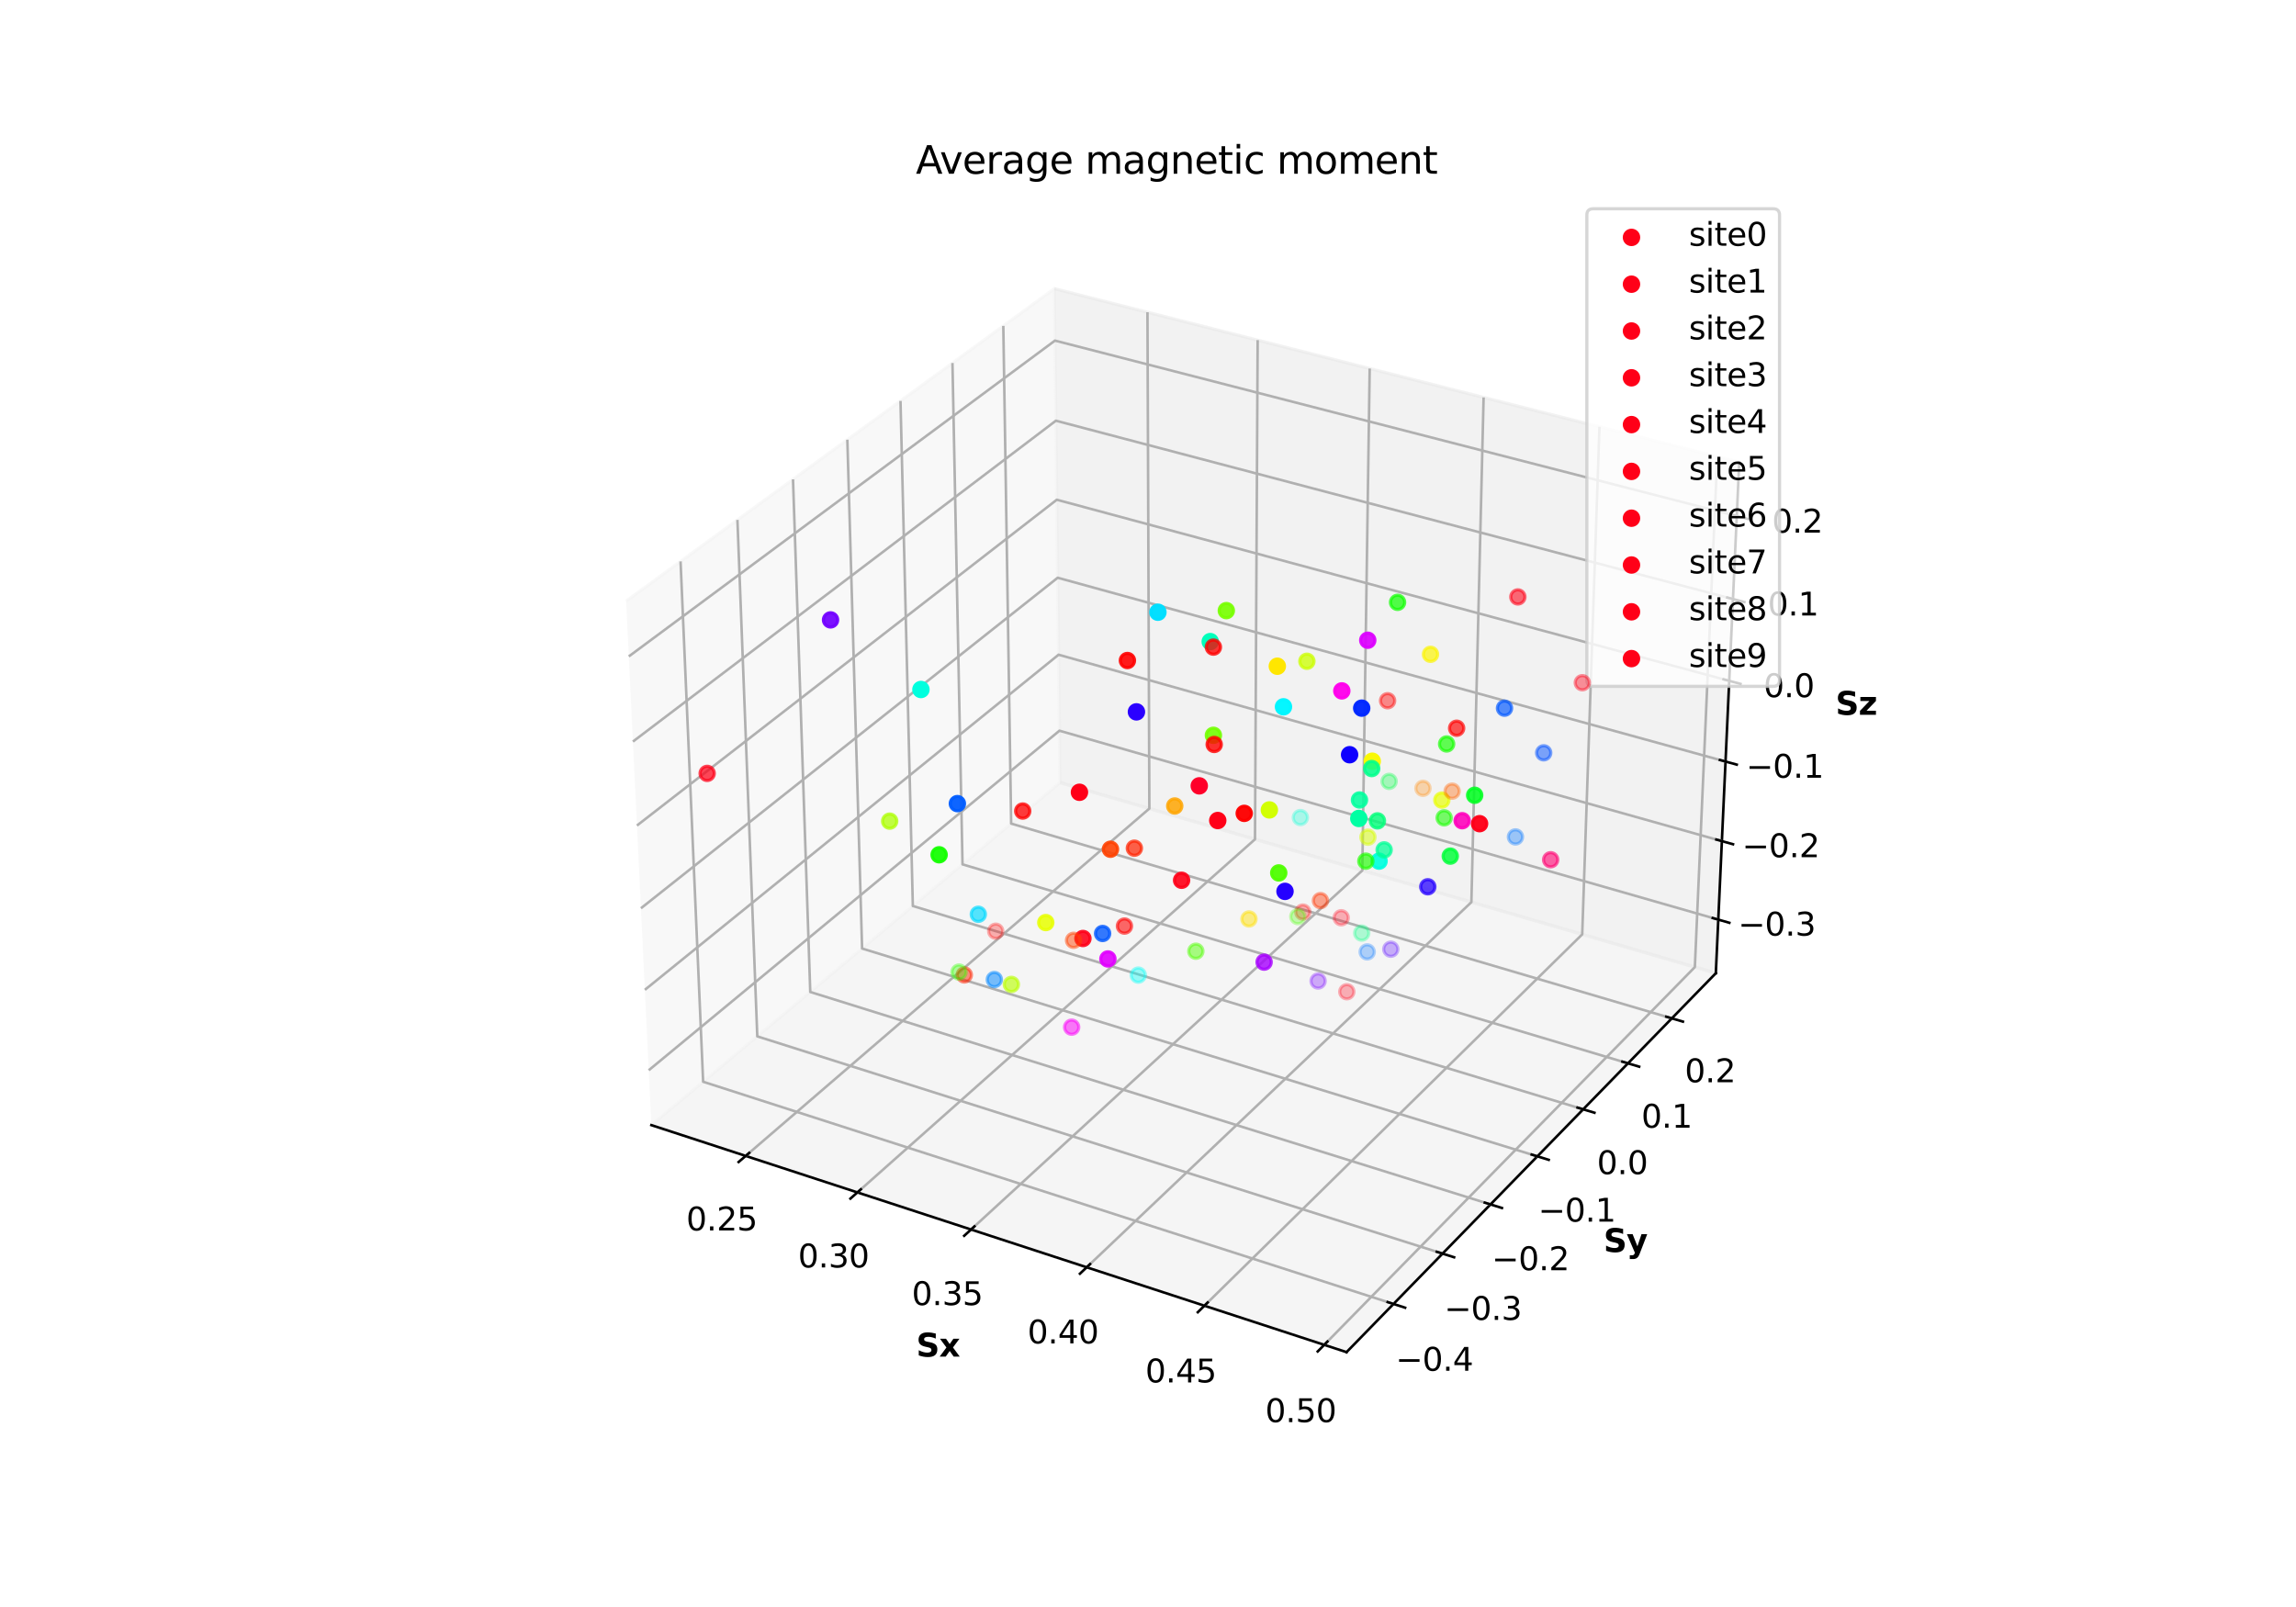 <?xml version="1.0" encoding="utf-8" standalone="no"?>
<!DOCTYPE svg PUBLIC "-//W3C//DTD SVG 1.1//EN"
  "http://www.w3.org/Graphics/SVG/1.1/DTD/svg11.dtd">
<svg xmlns:xlink="http://www.w3.org/1999/xlink" width="720pt" height="504pt" viewBox="0 0 720 504" xmlns="http://www.w3.org/2000/svg" version="1.1">
 <defs>
  <style type="text/css">*{stroke-linejoin: round; stroke-linecap: butt}</style>
 </defs>
 <g id="figure_1">
  <g id="patch_1">
   <path d="M 0 504 
L 720 504 
L 720 0 
L 0 0 
z
" style="fill: #ffffff"/>
  </g>
  <g id="patch_2">
   <path d="M 174.96 448.56 
L 563.04 448.56 
L 563.04 60.48 
L 174.96 60.48 
z
" style="fill: #ffffff"/>
  </g>
  <g id="pane3d_1">
   <g id="patch_3">
    <path d="M 204.263 352.872 
L 332.419 245.448 
L 330.638 90.525 
L 196.348 188.523 
" style="fill: #f2f2f2; opacity: 0.5; stroke: #f2f2f2; stroke-linejoin: miter"/>
   </g>
  </g>
  <g id="pane3d_2">
   <g id="patch_4">
    <path d="M 332.419 245.448 
L 538.065 305.222 
L 545.404 144.961 
L 330.638 90.525 
" style="fill: #e6e6e6; opacity: 0.5; stroke: #e6e6e6; stroke-linejoin: miter"/>
   </g>
  </g>
  <g id="pane3d_3">
   <g id="patch_5">
    <path d="M 204.263 352.872 
L 422.257 424.069 
L 538.065 305.222 
L 332.419 245.448 
" style="fill: #ececec; opacity: 0.5; stroke: #ececec; stroke-linejoin: miter"/>
   </g>
  </g>
  <g id="axis3d_1">
   <g id="line2d_1">
    <path d="M 204.263 352.872 
L 422.257 424.069 
" style="fill: none; stroke: #000000; stroke-width: 0.8; stroke-linecap: square"/>
   </g>
   <g id="text_1">
    <!-- Sx -->
    <g transform="translate(287.312 425.472) scale(0.1 -0.1)">
     <defs>
      <path id="DejaVuSans-Bold-53" d="M 3834 4519 
L 3834 3531 
Q 3450 3703 3084 3790 
Q 2719 3878 2394 3878 
Q 1963 3878 1756 3759 
Q 1550 3641 1550 3391 
Q 1550 3203 1689 3098 
Q 1828 2994 2194 2919 
L 2706 2816 
Q 3484 2659 3812 2340 
Q 4141 2022 4141 1434 
Q 4141 663 3683 286 
Q 3225 -91 2284 -91 
Q 1841 -91 1394 -6 
Q 947 78 500 244 
L 500 1259 
Q 947 1022 1364 901 
Q 1781 781 2169 781 
Q 2563 781 2772 912 
Q 2981 1044 2981 1288 
Q 2981 1506 2839 1625 
Q 2697 1744 2272 1838 
L 1806 1941 
Q 1106 2091 782 2419 
Q 459 2747 459 3303 
Q 459 4000 909 4375 
Q 1359 4750 2203 4750 
Q 2588 4750 2994 4692 
Q 3400 4634 3834 4519 
z
" transform="scale(0.016)"/>
      <path id="DejaVuSans-Bold-78" d="M 1422 1791 
L 159 3500 
L 1344 3500 
L 2059 2463 
L 2784 3500 
L 3969 3500 
L 2706 1797 
L 4031 0 
L 2847 0 
L 2059 1106 
L 1281 0 
L 97 0 
L 1422 1791 
z
" transform="scale(0.016)"/>
     </defs>
     <use xlink:href="#DejaVuSans-Bold-53"/>
     <use xlink:href="#DejaVuSans-Bold-78" x="72.021"/>
    </g>
   </g>
   <g id="Line3DCollection_1">
    <path d="M 233.837 362.531 
L 360.425 253.589 
L 359.832 97.925 
" style="fill: none; stroke: #b0b0b0; stroke-width: 0.8"/>
    <path d="M 268.867 373.972 
L 393.553 263.218 
L 394.389 106.683 
" style="fill: none; stroke: #b0b0b0; stroke-width: 0.8"/>
    <path d="M 304.507 385.612 
L 427.211 273.001 
L 429.521 115.588 
" style="fill: none; stroke: #b0b0b0; stroke-width: 0.8"/>
    <path d="M 340.774 397.457 
L 461.41 282.941 
L 465.243 124.643 
" style="fill: none; stroke: #b0b0b0; stroke-width: 0.8"/>
    <path d="M 377.684 409.511 
L 496.165 293.043 
L 501.572 133.851 
" style="fill: none; stroke: #b0b0b0; stroke-width: 0.8"/>
    <path d="M 415.255 421.782 
L 531.488 303.31 
L 538.521 143.217 
" style="fill: none; stroke: #b0b0b0; stroke-width: 0.8"/>
   </g>
   <g id="xtick_1">
    <g id="line2d_2">
     <path d="M 234.94 361.582 
L 231.627 364.433 
" style="fill: none; stroke: #000000; stroke-width: 0.8; stroke-linecap: square"/>
    </g>
    <g id="text_2">
     <!-- 0.25 -->
     <g transform="translate(215.195 385.899) scale(0.1 -0.1)">
      <defs>
       <path id="DejaVuSans-30" d="M 2034 4250 
Q 1547 4250 1301 3770 
Q 1056 3291 1056 2328 
Q 1056 1369 1301 889 
Q 1547 409 2034 409 
Q 2525 409 2770 889 
Q 3016 1369 3016 2328 
Q 3016 3291 2770 3770 
Q 2525 4250 2034 4250 
z
M 2034 4750 
Q 2819 4750 3233 4129 
Q 3647 3509 3647 2328 
Q 3647 1150 3233 529 
Q 2819 -91 2034 -91 
Q 1250 -91 836 529 
Q 422 1150 422 2328 
Q 422 3509 836 4129 
Q 1250 4750 2034 4750 
z
" transform="scale(0.016)"/>
       <path id="DejaVuSans-2e" d="M 684 794 
L 1344 794 
L 1344 0 
L 684 0 
L 684 794 
z
" transform="scale(0.016)"/>
       <path id="DejaVuSans-32" d="M 1228 531 
L 3431 531 
L 3431 0 
L 469 0 
L 469 531 
Q 828 903 1448 1529 
Q 2069 2156 2228 2338 
Q 2531 2678 2651 2914 
Q 2772 3150 2772 3378 
Q 2772 3750 2511 3984 
Q 2250 4219 1831 4219 
Q 1534 4219 1204 4116 
Q 875 4013 500 3803 
L 500 4441 
Q 881 4594 1212 4672 
Q 1544 4750 1819 4750 
Q 2544 4750 2975 4387 
Q 3406 4025 3406 3419 
Q 3406 3131 3298 2873 
Q 3191 2616 2906 2266 
Q 2828 2175 2409 1742 
Q 1991 1309 1228 531 
z
" transform="scale(0.016)"/>
       <path id="DejaVuSans-35" d="M 691 4666 
L 3169 4666 
L 3169 4134 
L 1269 4134 
L 1269 2991 
Q 1406 3038 1543 3061 
Q 1681 3084 1819 3084 
Q 2600 3084 3056 2656 
Q 3513 2228 3513 1497 
Q 3513 744 3044 326 
Q 2575 -91 1722 -91 
Q 1428 -91 1123 -41 
Q 819 9 494 109 
L 494 744 
Q 775 591 1075 516 
Q 1375 441 1709 441 
Q 2250 441 2565 725 
Q 2881 1009 2881 1497 
Q 2881 1984 2565 2268 
Q 2250 2553 1709 2553 
Q 1456 2553 1204 2497 
Q 953 2441 691 2322 
L 691 4666 
z
" transform="scale(0.016)"/>
      </defs>
      <use xlink:href="#DejaVuSans-30"/>
      <use xlink:href="#DejaVuSans-2e" x="63.623"/>
      <use xlink:href="#DejaVuSans-32" x="95.41"/>
      <use xlink:href="#DejaVuSans-35" x="159.033"/>
     </g>
    </g>
   </g>
   <g id="xtick_2">
    <g id="line2d_3">
     <path d="M 269.954 373.006 
L 266.688 375.907 
" style="fill: none; stroke: #000000; stroke-width: 0.8; stroke-linecap: square"/>
    </g>
    <g id="text_3">
     <!-- 0.30 -->
     <g transform="translate(250.25 397.506) scale(0.1 -0.1)">
      <defs>
       <path id="DejaVuSans-33" d="M 2597 2516 
Q 3050 2419 3304 2112 
Q 3559 1806 3559 1356 
Q 3559 666 3084 287 
Q 2609 -91 1734 -91 
Q 1441 -91 1130 -33 
Q 819 25 488 141 
L 488 750 
Q 750 597 1062 519 
Q 1375 441 1716 441 
Q 2309 441 2620 675 
Q 2931 909 2931 1356 
Q 2931 1769 2642 2001 
Q 2353 2234 1838 2234 
L 1294 2234 
L 1294 2753 
L 1863 2753 
Q 2328 2753 2575 2939 
Q 2822 3125 2822 3475 
Q 2822 3834 2567 4026 
Q 2313 4219 1838 4219 
Q 1578 4219 1281 4162 
Q 984 4106 628 3988 
L 628 4550 
Q 988 4650 1302 4700 
Q 1616 4750 1894 4750 
Q 2613 4750 3031 4423 
Q 3450 4097 3450 3541 
Q 3450 3153 3228 2886 
Q 3006 2619 2597 2516 
z
" transform="scale(0.016)"/>
      </defs>
      <use xlink:href="#DejaVuSans-30"/>
      <use xlink:href="#DejaVuSans-2e" x="63.623"/>
      <use xlink:href="#DejaVuSans-33" x="95.41"/>
      <use xlink:href="#DejaVuSans-30" x="159.033"/>
     </g>
    </g>
   </g>
   <g id="xtick_3">
    <g id="line2d_4">
     <path d="M 305.578 384.629 
L 302.362 387.581 
" style="fill: none; stroke: #000000; stroke-width: 0.8; stroke-linecap: square"/>
    </g>
    <g id="text_4">
     <!-- 0.35 -->
     <g transform="translate(285.918 409.316) scale(0.1 -0.1)">
      <use xlink:href="#DejaVuSans-30"/>
      <use xlink:href="#DejaVuSans-2e" x="63.623"/>
      <use xlink:href="#DejaVuSans-33" x="95.41"/>
      <use xlink:href="#DejaVuSans-35" x="159.033"/>
     </g>
    </g>
   </g>
   <g id="xtick_4">
    <g id="line2d_5">
     <path d="M 341.827 396.457 
L 338.663 399.46 
" style="fill: none; stroke: #000000; stroke-width: 0.8; stroke-linecap: square"/>
    </g>
    <g id="text_5">
     <!-- 0.40 -->
     <g transform="translate(322.214 421.333) scale(0.1 -0.1)">
      <defs>
       <path id="DejaVuSans-34" d="M 2419 4116 
L 825 1625 
L 2419 1625 
L 2419 4116 
z
M 2253 4666 
L 3047 4666 
L 3047 1625 
L 3713 1625 
L 3713 1100 
L 3047 1100 
L 3047 0 
L 2419 0 
L 2419 1100 
L 313 1100 
L 313 1709 
L 2253 4666 
z
" transform="scale(0.016)"/>
      </defs>
      <use xlink:href="#DejaVuSans-30"/>
      <use xlink:href="#DejaVuSans-2e" x="63.623"/>
      <use xlink:href="#DejaVuSans-34" x="95.41"/>
      <use xlink:href="#DejaVuSans-30" x="159.033"/>
     </g>
    </g>
   </g>
   <g id="xtick_5">
    <g id="line2d_6">
     <path d="M 378.719 408.494 
L 375.61 411.551 
" style="fill: none; stroke: #000000; stroke-width: 0.8; stroke-linecap: square"/>
    </g>
    <g id="text_6">
     <!-- 0.45 -->
     <g transform="translate(359.156 433.565) scale(0.1 -0.1)">
      <use xlink:href="#DejaVuSans-30"/>
      <use xlink:href="#DejaVuSans-2e" x="63.623"/>
      <use xlink:href="#DejaVuSans-34" x="95.41"/>
      <use xlink:href="#DejaVuSans-35" x="159.033"/>
     </g>
    </g>
   </g>
   <g id="xtick_6">
    <g id="line2d_7">
     <path d="M 416.271 420.746 
L 413.218 423.858 
" style="fill: none; stroke: #000000; stroke-width: 0.8; stroke-linecap: square"/>
    </g>
    <g id="text_7">
     <!-- 0.50 -->
     <g transform="translate(396.761 446.016) scale(0.1 -0.1)">
      <use xlink:href="#DejaVuSans-30"/>
      <use xlink:href="#DejaVuSans-2e" x="63.623"/>
      <use xlink:href="#DejaVuSans-35" x="95.41"/>
      <use xlink:href="#DejaVuSans-30" x="159.033"/>
     </g>
    </g>
   </g>
  </g>
  <g id="axis3d_2">
   <g id="line2d_8">
    <path d="M 538.065 305.222 
L 422.257 424.069 
" style="fill: none; stroke: #000000; stroke-width: 0.8; stroke-linecap: square"/>
   </g>
   <g id="text_8">
    <!-- Sy -->
    <g transform="translate(502.854 392.666) scale(0.1 -0.1)">
     <defs>
      <path id="DejaVuSans-Bold-79" d="M 78 3500 
L 1197 3500 
L 2138 1125 
L 2938 3500 
L 4056 3500 
L 2584 -331 
Q 2363 -916 2067 -1148 
Q 1772 -1381 1288 -1381 
L 641 -1381 
L 641 -647 
L 991 -647 
Q 1275 -647 1404 -556 
Q 1534 -466 1606 -231 
L 1638 -134 
L 78 3500 
z
" transform="scale(0.016)"/>
     </defs>
     <use xlink:href="#DejaVuSans-Bold-53"/>
     <use xlink:href="#DejaVuSans-Bold-79" x="72.021"/>
    </g>
   </g>
   <g id="Line3DCollection_2">
    <path d="M 213.414 176.069 
L 220.495 339.265 
L 436.982 408.957 
" style="fill: none; stroke: #b0b0b0; stroke-width: 0.8"/>
    <path d="M 231.248 163.055 
L 237.475 325.033 
L 452.367 393.169 
" style="fill: none; stroke: #b0b0b0; stroke-width: 0.8"/>
    <path d="M 248.678 150.335 
L 254.087 311.109 
L 467.402 377.74 
" style="fill: none; stroke: #b0b0b0; stroke-width: 0.8"/>
    <path d="M 265.718 137.9 
L 270.343 297.482 
L 482.098 362.658 
" style="fill: none; stroke: #b0b0b0; stroke-width: 0.8"/>
    <path d="M 282.382 125.74 
L 286.255 284.144 
L 496.467 347.912 
" style="fill: none; stroke: #b0b0b0; stroke-width: 0.8"/>
    <path d="M 298.681 113.845 
L 301.833 271.086 
L 510.519 333.491 
" style="fill: none; stroke: #b0b0b0; stroke-width: 0.8"/>
    <path d="M 314.627 102.209 
L 317.089 258.299 
L 524.265 319.383 
" style="fill: none; stroke: #b0b0b0; stroke-width: 0.8"/>
   </g>
   <g id="xtick_7">
    <g id="line2d_9">
     <path d="M 435.158 408.37 
L 440.635 410.133 
" style="fill: none; stroke: #000000; stroke-width: 0.8; stroke-linecap: square"/>
    </g>
    <g id="text_9">
     <!-- −0.4 -->
     <g transform="translate(437.657 429.907) scale(0.1 -0.1)">
      <defs>
       <path id="DejaVuSans-2212" d="M 678 2272 
L 4684 2272 
L 4684 1741 
L 678 1741 
L 678 2272 
z
" transform="scale(0.016)"/>
      </defs>
      <use xlink:href="#DejaVuSans-2212"/>
      <use xlink:href="#DejaVuSans-30" x="83.789"/>
      <use xlink:href="#DejaVuSans-2e" x="147.412"/>
      <use xlink:href="#DejaVuSans-34" x="179.199"/>
     </g>
    </g>
   </g>
   <g id="xtick_8">
    <g id="line2d_10">
     <path d="M 450.558 392.595 
L 455.991 394.318 
" style="fill: none; stroke: #000000; stroke-width: 0.8; stroke-linecap: square"/>
    </g>
    <g id="text_10">
     <!-- −0.3 -->
     <g transform="translate(452.901 413.958) scale(0.1 -0.1)">
      <use xlink:href="#DejaVuSans-2212"/>
      <use xlink:href="#DejaVuSans-30" x="83.789"/>
      <use xlink:href="#DejaVuSans-2e" x="147.412"/>
      <use xlink:href="#DejaVuSans-33" x="179.199"/>
     </g>
    </g>
   </g>
   <g id="xtick_9">
    <g id="line2d_11">
     <path d="M 465.607 377.179 
L 470.997 378.862 
" style="fill: none; stroke: #000000; stroke-width: 0.8; stroke-linecap: square"/>
    </g>
    <g id="text_11">
     <!-- −0.2 -->
     <g transform="translate(467.797 398.372) scale(0.1 -0.1)">
      <use xlink:href="#DejaVuSans-2212"/>
      <use xlink:href="#DejaVuSans-30" x="83.789"/>
      <use xlink:href="#DejaVuSans-2e" x="147.412"/>
      <use xlink:href="#DejaVuSans-32" x="179.199"/>
     </g>
    </g>
   </g>
   <g id="xtick_10">
    <g id="line2d_12">
     <path d="M 480.317 362.11 
L 485.664 363.755 
" style="fill: none; stroke: #000000; stroke-width: 0.8; stroke-linecap: square"/>
    </g>
    <g id="text_12">
     <!-- −0.1 -->
     <g transform="translate(482.358 383.138) scale(0.1 -0.1)">
      <defs>
       <path id="DejaVuSans-31" d="M 794 531 
L 1825 531 
L 1825 4091 
L 703 3866 
L 703 4441 
L 1819 4666 
L 2450 4666 
L 2450 531 
L 3481 531 
L 3481 0 
L 794 0 
L 794 531 
z
" transform="scale(0.016)"/>
      </defs>
      <use xlink:href="#DejaVuSans-2212"/>
      <use xlink:href="#DejaVuSans-30" x="83.789"/>
      <use xlink:href="#DejaVuSans-2e" x="147.412"/>
      <use xlink:href="#DejaVuSans-31" x="179.199"/>
     </g>
    </g>
   </g>
   <g id="xtick_11">
    <g id="line2d_13">
     <path d="M 494.7 347.376 
L 500.005 348.985 
" style="fill: none; stroke: #000000; stroke-width: 0.8; stroke-linecap: square"/>
    </g>
    <g id="text_13">
     <!-- 0.0 -->
     <g transform="translate(500.784 368.242) scale(0.1 -0.1)">
      <use xlink:href="#DejaVuSans-30"/>
      <use xlink:href="#DejaVuSans-2e" x="63.623"/>
      <use xlink:href="#DejaVuSans-30" x="95.41"/>
     </g>
    </g>
   </g>
   <g id="xtick_12">
    <g id="line2d_14">
     <path d="M 508.766 332.966 
L 514.03 334.54 
" style="fill: none; stroke: #000000; stroke-width: 0.8; stroke-linecap: square"/>
    </g>
    <g id="text_14">
     <!-- 0.1 -->
     <g transform="translate(514.707 353.675) scale(0.1 -0.1)">
      <use xlink:href="#DejaVuSans-30"/>
      <use xlink:href="#DejaVuSans-2e" x="63.623"/>
      <use xlink:href="#DejaVuSans-31" x="95.41"/>
     </g>
    </g>
   </g>
   <g id="xtick_13">
    <g id="line2d_15">
     <path d="M 522.526 318.871 
L 527.749 320.411 
" style="fill: none; stroke: #000000; stroke-width: 0.8; stroke-linecap: square"/>
    </g>
    <g id="text_15">
     <!-- 0.2 -->
     <g transform="translate(528.326 339.426) scale(0.1 -0.1)">
      <use xlink:href="#DejaVuSans-30"/>
      <use xlink:href="#DejaVuSans-2e" x="63.623"/>
      <use xlink:href="#DejaVuSans-32" x="95.41"/>
     </g>
    </g>
   </g>
  </g>
  <g id="axis3d_3">
   <g id="line2d_16">
    <path d="M 538.065 305.222 
L 545.404 144.961 
" style="fill: none; stroke: #000000; stroke-width: 0.8; stroke-linecap: square"/>
   </g>
   <g id="text_16">
    <!-- Sz -->
    <g transform="translate(575.603 224.186) scale(0.1 -0.1)">
     <defs>
      <path id="DejaVuSans-Bold-7a" d="M 366 3500 
L 3419 3500 
L 3419 2719 
L 1575 800 
L 3419 800 
L 3419 0 
L 288 0 
L 288 781 
L 2131 2700 
L 366 2700 
L 366 3500 
z
" transform="scale(0.016)"/>
     </defs>
     <use xlink:href="#DejaVuSans-Bold-53"/>
     <use xlink:href="#DejaVuSans-Bold-7a" x="72.021"/>
    </g>
   </g>
   <g id="Line3DCollection_3">
    <path d="M 538.835 288.415 
L 332.232 229.17 
L 203.434 335.662 
" style="fill: none; stroke: #b0b0b0; stroke-width: 0.8"/>
    <path d="M 539.962 263.796 
L 331.958 205.339 
L 202.219 310.442 
" style="fill: none; stroke: #b0b0b0; stroke-width: 0.8"/>
    <path d="M 541.105 238.838 
L 331.681 181.196 
L 200.988 284.861 
" style="fill: none; stroke: #b0b0b0; stroke-width: 0.8"/>
    <path d="M 542.264 213.533 
L 331.399 156.732 
L 199.738 258.911 
" style="fill: none; stroke: #b0b0b0; stroke-width: 0.8"/>
    <path d="M 543.439 187.874 
L 331.114 131.944 
L 198.47 232.584 
" style="fill: none; stroke: #b0b0b0; stroke-width: 0.8"/>
    <path d="M 544.63 161.853 
L 330.825 106.823 
L 197.184 205.872 
" style="fill: none; stroke: #b0b0b0; stroke-width: 0.8"/>
   </g>
   <g id="xtick_14">
    <g id="line2d_17">
     <path d="M 537.1 287.917 
L 542.308 289.411 
" style="fill: none; stroke: #000000; stroke-width: 0.8; stroke-linecap: square"/>
    </g>
    <g id="text_17">
     <!-- −0.3 -->
     <g transform="translate(545.043 293.428) scale(0.1 -0.1)">
      <use xlink:href="#DejaVuSans-2212"/>
      <use xlink:href="#DejaVuSans-30" x="83.789"/>
      <use xlink:href="#DejaVuSans-2e" x="147.412"/>
      <use xlink:href="#DejaVuSans-33" x="179.199"/>
     </g>
    </g>
   </g>
   <g id="xtick_15">
    <g id="line2d_18">
     <path d="M 538.215 263.305 
L 543.46 264.779 
" style="fill: none; stroke: #000000; stroke-width: 0.8; stroke-linecap: square"/>
    </g>
    <g id="text_18">
     <!-- −0.2 -->
     <g transform="translate(546.294 268.843) scale(0.1 -0.1)">
      <use xlink:href="#DejaVuSans-2212"/>
      <use xlink:href="#DejaVuSans-30" x="83.789"/>
      <use xlink:href="#DejaVuSans-2e" x="147.412"/>
      <use xlink:href="#DejaVuSans-32" x="179.199"/>
     </g>
    </g>
   </g>
   <g id="xtick_16">
    <g id="line2d_19">
     <path d="M 539.346 238.353 
L 544.628 239.807 
" style="fill: none; stroke: #000000; stroke-width: 0.8; stroke-linecap: square"/>
    </g>
    <g id="text_19">
     <!-- −0.1 -->
     <g transform="translate(547.561 243.919) scale(0.1 -0.1)">
      <use xlink:href="#DejaVuSans-2212"/>
      <use xlink:href="#DejaVuSans-30" x="83.789"/>
      <use xlink:href="#DejaVuSans-2e" x="147.412"/>
      <use xlink:href="#DejaVuSans-31" x="179.199"/>
     </g>
    </g>
   </g>
   <g id="xtick_17">
    <g id="line2d_20">
     <path d="M 540.492 213.055 
L 545.812 214.488 
" style="fill: none; stroke: #000000; stroke-width: 0.8; stroke-linecap: square"/>
    </g>
    <g id="text_20">
     <!-- 0.0 -->
     <g transform="translate(553.036 218.65) scale(0.1 -0.1)">
      <use xlink:href="#DejaVuSans-30"/>
      <use xlink:href="#DejaVuSans-2e" x="63.623"/>
      <use xlink:href="#DejaVuSans-30" x="95.41"/>
     </g>
    </g>
   </g>
   <g id="xtick_18">
    <g id="line2d_21">
     <path d="M 541.654 187.404 
L 547.013 188.815 
" style="fill: none; stroke: #000000; stroke-width: 0.8; stroke-linecap: square"/>
    </g>
    <g id="text_21">
     <!-- 0.1 -->
     <g transform="translate(554.34 193.029) scale(0.1 -0.1)">
      <use xlink:href="#DejaVuSans-30"/>
      <use xlink:href="#DejaVuSans-2e" x="63.623"/>
      <use xlink:href="#DejaVuSans-31" x="95.41"/>
     </g>
    </g>
   </g>
   <g id="xtick_19">
    <g id="line2d_22">
     <path d="M 542.833 161.391 
L 548.23 162.78 
" style="fill: none; stroke: #000000; stroke-width: 0.8; stroke-linecap: square"/>
    </g>
    <g id="text_22">
     <!-- 0.2 -->
     <g transform="translate(555.661 167.047) scale(0.1 -0.1)">
      <use xlink:href="#DejaVuSans-30"/>
      <use xlink:href="#DejaVuSans-2e" x="63.623"/>
      <use xlink:href="#DejaVuSans-32" x="95.41"/>
     </g>
    </g>
   </g>
  </g>
  <g id="axes_1">
   <g id="Path3DCollection_1">
    <defs>
     <path id="C0_0_9288770f24" d="M 0 2.236 
C 0.593 2.236 1.162 2 1.581 1.581 
C 2 1.162 2.236 0.593 2.236 -0 
C 2.236 -0.593 2 -1.162 1.581 -1.581 
C 1.162 -2 0.593 -2.236 0 -2.236 
C -0.593 -2.236 -1.162 -2 -1.581 -1.581 
C -2 -1.162 -2.236 -0.593 -2.236 0 
C -2.236 0.593 -2 1.162 -1.581 1.581 
C -1.162 2 -0.593 2.236 0 2.236 
z
"/>
    </defs>
    <g clip-path="url(#pccd7d34f20)">
     <use xlink:href="#C0_0_9288770f24" x="422.345" y="311.037" style="fill: #ff0018; fill-opacity: 0.3; stroke: #ff0018; stroke-opacity: 0.3"/>
    </g>
    <g clip-path="url(#pccd7d34f20)">
     <use xlink:href="#C0_0_9288770f24" x="414.077" y="282.461" style="fill: #ff3500; fill-opacity: 0.426; stroke: #ff3500; stroke-opacity: 0.426"/>
    </g>
    <g clip-path="url(#pccd7d34f20)">
     <use xlink:href="#C0_0_9288770f24" x="352.617" y="290.441" style="fill: #ff0000; fill-opacity: 0.583; stroke: #ff0000; stroke-opacity: 0.583"/>
    </g>
    <g clip-path="url(#pccd7d34f20)">
     <use xlink:href="#C0_0_9288770f24" x="452.143" y="250.931" style="fill: #e8ff00; fill-opacity: 0.679; stroke: #e8ff00; stroke-opacity: 0.679"/>
    </g>
    <g clip-path="url(#pccd7d34f20)">
     <use xlink:href="#C0_0_9288770f24" x="396.409" y="301.747" style="fill: #a700ff; fill-opacity: 0.804; stroke: #a700ff; stroke-opacity: 0.804"/>
    </g>
    <g clip-path="url(#pccd7d34f20)">
     <use xlink:href="#C0_0_9288770f24" x="348.234" y="266.344" style="fill: #ff4100; fill-opacity: 0.88; stroke: #ff4100; stroke-opacity: 0.88"/>
    </g>
    <g clip-path="url(#pccd7d34f20)">
     <use xlink:href="#C0_0_9288770f24" x="432.461" y="270.077" style="fill: #00ffde; fill-opacity: 0.911; stroke: #00ffde; stroke-opacity: 0.911"/>
    </g>
    <g clip-path="url(#pccd7d34f20)">
     <use xlink:href="#C0_0_9288770f24" x="398.057" y="254.014" style="fill: #d1ff00; fill-opacity: 0.978; stroke: #d1ff00; stroke-opacity: 0.978"/>
    </g>
    <g clip-path="url(#pccd7d34f20)">
     <use xlink:href="#C0_0_9288770f24" x="426.106" y="256.687" style="fill: #00ffa3; stroke: #00ffa3"/>
    </g>
   </g>
   <g id="text_23">
    <!-- Average magnetic moment -->
    <g transform="translate(287.197 54.48) scale(0.12 -0.12)">
     <defs>
      <path id="DejaVuSans-41" d="M 2188 4044 
L 1331 1722 
L 3047 1722 
L 2188 4044 
z
M 1831 4666 
L 2547 4666 
L 4325 0 
L 3669 0 
L 3244 1197 
L 1141 1197 
L 716 0 
L 50 0 
L 1831 4666 
z
" transform="scale(0.016)"/>
      <path id="DejaVuSans-76" d="M 191 3500 
L 800 3500 
L 1894 563 
L 2988 3500 
L 3597 3500 
L 2284 0 
L 1503 0 
L 191 3500 
z
" transform="scale(0.016)"/>
      <path id="DejaVuSans-65" d="M 3597 1894 
L 3597 1613 
L 953 1613 
Q 991 1019 1311 708 
Q 1631 397 2203 397 
Q 2534 397 2845 478 
Q 3156 559 3463 722 
L 3463 178 
Q 3153 47 2828 -22 
Q 2503 -91 2169 -91 
Q 1331 -91 842 396 
Q 353 884 353 1716 
Q 353 2575 817 3079 
Q 1281 3584 2069 3584 
Q 2775 3584 3186 3129 
Q 3597 2675 3597 1894 
z
M 3022 2063 
Q 3016 2534 2758 2815 
Q 2500 3097 2075 3097 
Q 1594 3097 1305 2825 
Q 1016 2553 972 2059 
L 3022 2063 
z
" transform="scale(0.016)"/>
      <path id="DejaVuSans-72" d="M 2631 2963 
Q 2534 3019 2420 3045 
Q 2306 3072 2169 3072 
Q 1681 3072 1420 2755 
Q 1159 2438 1159 1844 
L 1159 0 
L 581 0 
L 581 3500 
L 1159 3500 
L 1159 2956 
Q 1341 3275 1631 3429 
Q 1922 3584 2338 3584 
Q 2397 3584 2469 3576 
Q 2541 3569 2628 3553 
L 2631 2963 
z
" transform="scale(0.016)"/>
      <path id="DejaVuSans-61" d="M 2194 1759 
Q 1497 1759 1228 1600 
Q 959 1441 959 1056 
Q 959 750 1161 570 
Q 1363 391 1709 391 
Q 2188 391 2477 730 
Q 2766 1069 2766 1631 
L 2766 1759 
L 2194 1759 
z
M 3341 1997 
L 3341 0 
L 2766 0 
L 2766 531 
Q 2569 213 2275 61 
Q 1981 -91 1556 -91 
Q 1019 -91 701 211 
Q 384 513 384 1019 
Q 384 1609 779 1909 
Q 1175 2209 1959 2209 
L 2766 2209 
L 2766 2266 
Q 2766 2663 2505 2880 
Q 2244 3097 1772 3097 
Q 1472 3097 1187 3025 
Q 903 2953 641 2809 
L 641 3341 
Q 956 3463 1253 3523 
Q 1550 3584 1831 3584 
Q 2591 3584 2966 3190 
Q 3341 2797 3341 1997 
z
" transform="scale(0.016)"/>
      <path id="DejaVuSans-67" d="M 2906 1791 
Q 2906 2416 2648 2759 
Q 2391 3103 1925 3103 
Q 1463 3103 1205 2759 
Q 947 2416 947 1791 
Q 947 1169 1205 825 
Q 1463 481 1925 481 
Q 2391 481 2648 825 
Q 2906 1169 2906 1791 
z
M 3481 434 
Q 3481 -459 3084 -895 
Q 2688 -1331 1869 -1331 
Q 1566 -1331 1297 -1286 
Q 1028 -1241 775 -1147 
L 775 -588 
Q 1028 -725 1275 -790 
Q 1522 -856 1778 -856 
Q 2344 -856 2625 -561 
Q 2906 -266 2906 331 
L 2906 616 
Q 2728 306 2450 153 
Q 2172 0 1784 0 
Q 1141 0 747 490 
Q 353 981 353 1791 
Q 353 2603 747 3093 
Q 1141 3584 1784 3584 
Q 2172 3584 2450 3431 
Q 2728 3278 2906 2969 
L 2906 3500 
L 3481 3500 
L 3481 434 
z
" transform="scale(0.016)"/>
      <path id="DejaVuSans-20" transform="scale(0.016)"/>
      <path id="DejaVuSans-6d" d="M 3328 2828 
Q 3544 3216 3844 3400 
Q 4144 3584 4550 3584 
Q 5097 3584 5394 3201 
Q 5691 2819 5691 2113 
L 5691 0 
L 5113 0 
L 5113 2094 
Q 5113 2597 4934 2840 
Q 4756 3084 4391 3084 
Q 3944 3084 3684 2787 
Q 3425 2491 3425 1978 
L 3425 0 
L 2847 0 
L 2847 2094 
Q 2847 2600 2669 2842 
Q 2491 3084 2119 3084 
Q 1678 3084 1418 2786 
Q 1159 2488 1159 1978 
L 1159 0 
L 581 0 
L 581 3500 
L 1159 3500 
L 1159 2956 
Q 1356 3278 1631 3431 
Q 1906 3584 2284 3584 
Q 2666 3584 2933 3390 
Q 3200 3197 3328 2828 
z
" transform="scale(0.016)"/>
      <path id="DejaVuSans-6e" d="M 3513 2113 
L 3513 0 
L 2938 0 
L 2938 2094 
Q 2938 2591 2744 2837 
Q 2550 3084 2163 3084 
Q 1697 3084 1428 2787 
Q 1159 2491 1159 1978 
L 1159 0 
L 581 0 
L 581 3500 
L 1159 3500 
L 1159 2956 
Q 1366 3272 1645 3428 
Q 1925 3584 2291 3584 
Q 2894 3584 3203 3211 
Q 3513 2838 3513 2113 
z
" transform="scale(0.016)"/>
      <path id="DejaVuSans-74" d="M 1172 4494 
L 1172 3500 
L 2356 3500 
L 2356 3053 
L 1172 3053 
L 1172 1153 
Q 1172 725 1289 603 
Q 1406 481 1766 481 
L 2356 481 
L 2356 0 
L 1766 0 
Q 1100 0 847 248 
Q 594 497 594 1153 
L 594 3053 
L 172 3053 
L 172 3500 
L 594 3500 
L 594 4494 
L 1172 4494 
z
" transform="scale(0.016)"/>
      <path id="DejaVuSans-69" d="M 603 3500 
L 1178 3500 
L 1178 0 
L 603 0 
L 603 3500 
z
M 603 4863 
L 1178 4863 
L 1178 4134 
L 603 4134 
L 603 4863 
z
" transform="scale(0.016)"/>
      <path id="DejaVuSans-63" d="M 3122 3366 
L 3122 2828 
Q 2878 2963 2633 3030 
Q 2388 3097 2138 3097 
Q 1578 3097 1268 2742 
Q 959 2388 959 1747 
Q 959 1106 1268 751 
Q 1578 397 2138 397 
Q 2388 397 2633 464 
Q 2878 531 3122 666 
L 3122 134 
Q 2881 22 2623 -34 
Q 2366 -91 2075 -91 
Q 1284 -91 818 406 
Q 353 903 353 1747 
Q 353 2603 823 3093 
Q 1294 3584 2113 3584 
Q 2378 3584 2631 3529 
Q 2884 3475 3122 3366 
z
" transform="scale(0.016)"/>
      <path id="DejaVuSans-6f" d="M 1959 3097 
Q 1497 3097 1228 2736 
Q 959 2375 959 1747 
Q 959 1119 1226 758 
Q 1494 397 1959 397 
Q 2419 397 2687 759 
Q 2956 1122 2956 1747 
Q 2956 2369 2687 2733 
Q 2419 3097 1959 3097 
z
M 1959 3584 
Q 2709 3584 3137 3096 
Q 3566 2609 3566 1747 
Q 3566 888 3137 398 
Q 2709 -91 1959 -91 
Q 1206 -91 779 398 
Q 353 888 353 1747 
Q 353 2609 779 3096 
Q 1206 3584 1959 3584 
z
" transform="scale(0.016)"/>
     </defs>
     <use xlink:href="#DejaVuSans-41"/>
     <use xlink:href="#DejaVuSans-76" x="62.533"/>
     <use xlink:href="#DejaVuSans-65" x="121.713"/>
     <use xlink:href="#DejaVuSans-72" x="183.236"/>
     <use xlink:href="#DejaVuSans-61" x="224.35"/>
     <use xlink:href="#DejaVuSans-67" x="285.629"/>
     <use xlink:href="#DejaVuSans-65" x="349.105"/>
     <use xlink:href="#DejaVuSans-20" x="410.629"/>
     <use xlink:href="#DejaVuSans-6d" x="442.416"/>
     <use xlink:href="#DejaVuSans-61" x="539.828"/>
     <use xlink:href="#DejaVuSans-67" x="601.107"/>
     <use xlink:href="#DejaVuSans-6e" x="664.584"/>
     <use xlink:href="#DejaVuSans-65" x="727.963"/>
     <use xlink:href="#DejaVuSans-74" x="789.486"/>
     <use xlink:href="#DejaVuSans-69" x="828.695"/>
     <use xlink:href="#DejaVuSans-63" x="856.479"/>
     <use xlink:href="#DejaVuSans-20" x="911.459"/>
     <use xlink:href="#DejaVuSans-6d" x="943.246"/>
     <use xlink:href="#DejaVuSans-6f" x="1040.658"/>
     <use xlink:href="#DejaVuSans-6d" x="1101.84"/>
     <use xlink:href="#DejaVuSans-65" x="1199.252"/>
     <use xlink:href="#DejaVuSans-6e" x="1260.775"/>
     <use xlink:href="#DejaVuSans-74" x="1324.154"/>
    </g>
   </g>
   <g id="Path3DCollection_2">
    <defs>
     <path id="C1_0_8237a1a5b9" d="M 0 2.236 
C 0.593 2.236 1.162 2 1.581 1.581 
C 2 1.162 2.236 0.593 2.236 -0 
C 2.236 -0.593 2 -1.162 1.581 -1.581 
C 1.162 -2 0.593 -2.236 0 -2.236 
C -0.593 -2.236 -1.162 -2 -1.581 -1.581 
C -2 -1.162 -2.236 -0.593 -2.236 0 
C -2.236 0.593 -2 1.162 -1.581 1.581 
C -1.162 2 -0.593 2.236 0 2.236 
z
"/>
    </defs>
    <g clip-path="url(#pccd7d34f20)">
     <use xlink:href="#C1_0_8237a1a5b9" x="407.783" y="256.406" style="fill: #00ffd3; fill-opacity: 0.3; stroke: #00ffd3; stroke-opacity: 0.3"/>
    </g>
    <g clip-path="url(#pccd7d34f20)">
     <use xlink:href="#C1_0_8237a1a5b9" x="391.666" y="288.209" style="fill: #ffe000; fill-opacity: 0.47; stroke: #ffe000; stroke-opacity: 0.47"/>
    </g>
    <g clip-path="url(#pccd7d34f20)">
     <use xlink:href="#C1_0_8237a1a5b9" x="302.404" y="305.767" style="fill: #ff2300; fill-opacity: 0.502; stroke: #ff2300; stroke-opacity: 0.502"/>
    </g>
    <g clip-path="url(#pccd7d34f20)">
     <use xlink:href="#C1_0_8237a1a5b9" x="475.982" y="187.213" style="fill: #ff0018; fill-opacity: 0.573; stroke: #ff0018; stroke-opacity: 0.573"/>
    </g>
    <g clip-path="url(#pccd7d34f20)">
     <use xlink:href="#C1_0_8237a1a5b9" x="317.157" y="308.733" style="fill: #b9ff00; fill-opacity: 0.622; stroke: #b9ff00; stroke-opacity: 0.622"/>
    </g>
    <g clip-path="url(#pccd7d34f20)">
     <use xlink:href="#C1_0_8237a1a5b9" x="456.784" y="228.392" style="fill: #ff0000; fill-opacity: 0.665; stroke: #ff0000; stroke-opacity: 0.665"/>
    </g>
    <g clip-path="url(#pccd7d34f20)">
     <use xlink:href="#C1_0_8237a1a5b9" x="327.944" y="289.342" style="fill: #e8ff00; fill-opacity: 0.85; stroke: #e8ff00; stroke-opacity: 0.85"/>
    </g>
    <g clip-path="url(#pccd7d34f20)">
     <use xlink:href="#C1_0_8237a1a5b9" x="294.499" y="268.082" style="fill: #14ff00; fill-opacity: 0.936; stroke: #14ff00; stroke-opacity: 0.936"/>
    </g>
    <g clip-path="url(#pccd7d34f20)">
     <use xlink:href="#C1_0_8237a1a5b9" x="400.553" y="208.948" style="fill: #ffe600; stroke: #ffe600"/>
    </g>
   </g>
   <g id="Path3DCollection_3">
    <defs>
     <path id="C2_0_ca11a9aa1f" d="M 0 2.236 
C 0.593 2.236 1.162 2 1.581 1.581 
C 2 1.162 2.236 0.593 2.236 -0 
C 2.236 -0.593 2 -1.162 1.581 -1.581 
C 1.162 -2 0.593 -2.236 0 -2.236 
C -0.593 -2.236 -1.162 -2 -1.581 -1.581 
C -2 -1.162 -2.236 -0.593 -2.236 0 
C -2.236 0.593 -2 1.162 -1.581 1.581 
C -1.162 2 -0.593 2.236 0 2.236 
z
"/>
    </defs>
    <g clip-path="url(#pccd7d34f20)">
     <use xlink:href="#C2_0_ca11a9aa1f" x="420.585" y="287.834" style="fill: #ff0018; fill-opacity: 0.3; stroke: #ff0018; stroke-opacity: 0.3"/>
    </g>
    <g clip-path="url(#pccd7d34f20)">
     <use xlink:href="#C2_0_ca11a9aa1f" x="336.061" y="322.152" style="fill: #fa00f9; fill-opacity: 0.519; stroke: #fa00f9; stroke-opacity: 0.519"/>
    </g>
    <g clip-path="url(#pccd7d34f20)">
     <use xlink:href="#C2_0_ca11a9aa1f" x="454.789" y="268.507" style="fill: #00ff39; fill-opacity: 0.825; stroke: #00ff39; stroke-opacity: 0.825"/>
    </g>
    <g clip-path="url(#pccd7d34f20)">
     <use xlink:href="#C2_0_ca11a9aa1f" x="462.439" y="249.418" style="fill: #00ff21; fill-opacity: 0.866; stroke: #00ff21; stroke-opacity: 0.866"/>
    </g>
    <g clip-path="url(#pccd7d34f20)">
     <use xlink:href="#C2_0_ca11a9aa1f" x="347.426" y="300.752" style="fill: #e200ff; fill-opacity: 0.899; stroke: #e200ff; stroke-opacity: 0.899"/>
    </g>
    <g clip-path="url(#pccd7d34f20)">
     <use xlink:href="#C2_0_ca11a9aa1f" x="400.997" y="273.772" style="fill: #4fff00; fill-opacity: 0.94; stroke: #4fff00; stroke-opacity: 0.94"/>
    </g>
    <g clip-path="url(#pccd7d34f20)">
     <use xlink:href="#C2_0_ca11a9aa1f" x="390.18" y="255.095" style="fill: #ff0000; fill-opacity: 0.958; stroke: #ff0000; stroke-opacity: 0.958"/>
    </g>
    <g clip-path="url(#pccd7d34f20)">
     <use xlink:href="#C2_0_ca11a9aa1f" x="430.323" y="238.736" style="fill: #faf900; fill-opacity: 0.96; stroke: #faf900; stroke-opacity: 0.96"/>
    </g>
    <g clip-path="url(#pccd7d34f20)">
     <use xlink:href="#C2_0_ca11a9aa1f" x="402.963" y="279.562" style="fill: #2500ff; stroke: #2500ff"/>
    </g>
   </g>
   <g id="legend_1">
    <g id="patch_6">
     <path d="M 499.617 215.261 
L 556.04 215.261 
Q 558.04 215.261 558.04 213.261 
L 558.04 67.48 
Q 558.04 65.48 556.04 65.48 
L 499.617 65.48 
Q 497.617 65.48 497.617 67.48 
L 497.617 213.261 
Q 497.617 215.261 499.617 215.261 
z
" style="fill: #ffffff; opacity: 0.8; stroke: #cccccc; stroke-linejoin: miter"/>
    </g>
    <g id="Path3DCollection_4">
     <path d="M 511.617 76.69 
C 512.21 76.69 512.778 76.454 513.198 76.035 
C 513.617 75.615 513.853 75.046 513.853 74.453 
C 513.853 73.86 513.617 73.292 513.198 72.872 
C 512.778 72.453 512.21 72.217 511.617 72.217 
C 511.024 72.217 510.455 72.453 510.035 72.872 
C 509.616 73.292 509.38 73.86 509.38 74.453 
C 509.38 75.046 509.616 75.615 510.035 76.035 
C 510.455 76.454 511.024 76.69 511.617 76.69 
z
" style="fill: #ff0018; stroke: #ff0018"/>
    </g>
    <g id="text_24">
     <!-- site0 -->
     <g transform="translate(529.617 77.078) scale(0.1 -0.1)">
      <defs>
       <path id="DejaVuSans-73" d="M 2834 3397 
L 2834 2853 
Q 2591 2978 2328 3040 
Q 2066 3103 1784 3103 
Q 1356 3103 1142 2972 
Q 928 2841 928 2578 
Q 928 2378 1081 2264 
Q 1234 2150 1697 2047 
L 1894 2003 
Q 2506 1872 2764 1633 
Q 3022 1394 3022 966 
Q 3022 478 2636 193 
Q 2250 -91 1575 -91 
Q 1294 -91 989 -36 
Q 684 19 347 128 
L 347 722 
Q 666 556 975 473 
Q 1284 391 1588 391 
Q 1994 391 2212 530 
Q 2431 669 2431 922 
Q 2431 1156 2273 1281 
Q 2116 1406 1581 1522 
L 1381 1569 
Q 847 1681 609 1914 
Q 372 2147 372 2553 
Q 372 3047 722 3315 
Q 1072 3584 1716 3584 
Q 2034 3584 2315 3537 
Q 2597 3491 2834 3397 
z
" transform="scale(0.016)"/>
      </defs>
      <use xlink:href="#DejaVuSans-73"/>
      <use xlink:href="#DejaVuSans-69" x="52.1"/>
      <use xlink:href="#DejaVuSans-74" x="79.883"/>
      <use xlink:href="#DejaVuSans-65" x="119.092"/>
      <use xlink:href="#DejaVuSans-30" x="180.615"/>
     </g>
    </g>
    <g id="Path3DCollection_5">
     <path d="M 511.617 91.368 
C 512.21 91.368 512.778 91.132 513.198 90.713 
C 513.617 90.293 513.853 89.725 513.853 89.132 
C 513.853 88.539 513.617 87.97 513.198 87.55 
C 512.778 87.131 512.21 86.895 511.617 86.895 
C 511.024 86.895 510.455 87.131 510.035 87.55 
C 509.616 87.97 509.38 88.539 509.38 89.132 
C 509.38 89.725 509.616 90.293 510.035 90.713 
C 510.455 91.132 511.024 91.368 511.617 91.368 
z
" style="fill: #ff0018; stroke: #ff0018"/>
    </g>
    <g id="text_25">
     <!-- site1 -->
     <g transform="translate(529.617 91.757) scale(0.1 -0.1)">
      <use xlink:href="#DejaVuSans-73"/>
      <use xlink:href="#DejaVuSans-69" x="52.1"/>
      <use xlink:href="#DejaVuSans-74" x="79.883"/>
      <use xlink:href="#DejaVuSans-65" x="119.092"/>
      <use xlink:href="#DejaVuSans-31" x="180.615"/>
     </g>
    </g>
    <g id="Path3DCollection_6">
     <path d="M 511.617 106.046 
C 512.21 106.046 512.778 105.81 513.198 105.391 
C 513.617 104.972 513.853 104.403 513.853 103.81 
C 513.853 103.217 513.617 102.648 513.198 102.229 
C 512.778 101.809 512.21 101.574 511.617 101.574 
C 511.024 101.574 510.455 101.809 510.035 102.229 
C 509.616 102.648 509.38 103.217 509.38 103.81 
C 509.38 104.403 509.616 104.972 510.035 105.391 
C 510.455 105.81 511.024 106.046 511.617 106.046 
z
" style="fill: #ff0018; stroke: #ff0018"/>
    </g>
    <g id="text_26">
     <!-- site2 -->
     <g transform="translate(529.617 106.435) scale(0.1 -0.1)">
      <use xlink:href="#DejaVuSans-73"/>
      <use xlink:href="#DejaVuSans-69" x="52.1"/>
      <use xlink:href="#DejaVuSans-74" x="79.883"/>
      <use xlink:href="#DejaVuSans-65" x="119.092"/>
      <use xlink:href="#DejaVuSans-32" x="180.615"/>
     </g>
    </g>
    <g id="Path3DCollection_7">
     <path d="M 511.617 120.724 
C 512.21 120.724 512.778 120.488 513.198 120.069 
C 513.617 119.65 513.853 119.081 513.853 118.488 
C 513.853 117.895 513.617 117.326 513.198 116.907 
C 512.778 116.487 512.21 116.252 511.617 116.252 
C 511.024 116.252 510.455 116.487 510.035 116.907 
C 509.616 117.326 509.38 117.895 509.38 118.488 
C 509.38 119.081 509.616 119.65 510.035 120.069 
C 510.455 120.488 511.024 120.724 511.617 120.724 
z
" style="fill: #ff0018; stroke: #ff0018"/>
    </g>
    <g id="text_27">
     <!-- site3 -->
     <g transform="translate(529.617 121.113) scale(0.1 -0.1)">
      <use xlink:href="#DejaVuSans-73"/>
      <use xlink:href="#DejaVuSans-69" x="52.1"/>
      <use xlink:href="#DejaVuSans-74" x="79.883"/>
      <use xlink:href="#DejaVuSans-65" x="119.092"/>
      <use xlink:href="#DejaVuSans-33" x="180.615"/>
     </g>
    </g>
    <g id="Path3DCollection_8">
     <path d="M 511.617 135.402 
C 512.21 135.402 512.778 135.166 513.198 134.747 
C 513.617 134.328 513.853 133.759 513.853 133.166 
C 513.853 132.573 513.617 132.004 513.198 131.585 
C 512.778 131.165 512.21 130.93 511.617 130.93 
C 511.024 130.93 510.455 131.165 510.035 131.585 
C 509.616 132.004 509.38 132.573 509.38 133.166 
C 509.38 133.759 509.616 134.328 510.035 134.747 
C 510.455 135.166 511.024 135.402 511.617 135.402 
z
" style="fill: #ff0018; stroke: #ff0018"/>
    </g>
    <g id="text_28">
     <!-- site4 -->
     <g transform="translate(529.617 135.791) scale(0.1 -0.1)">
      <use xlink:href="#DejaVuSans-73"/>
      <use xlink:href="#DejaVuSans-69" x="52.1"/>
      <use xlink:href="#DejaVuSans-74" x="79.883"/>
      <use xlink:href="#DejaVuSans-65" x="119.092"/>
      <use xlink:href="#DejaVuSans-34" x="180.615"/>
     </g>
    </g>
    <g id="Path3DCollection_9">
     <path d="M 511.617 150.08 
C 512.21 150.08 512.778 149.845 513.198 149.425 
C 513.617 149.006 513.853 148.437 513.853 147.844 
C 513.853 147.251 513.617 146.682 513.198 146.263 
C 512.778 145.844 512.21 145.608 511.617 145.608 
C 511.024 145.608 510.455 145.844 510.035 146.263 
C 509.616 146.682 509.38 147.251 509.38 147.844 
C 509.38 148.437 509.616 149.006 510.035 149.425 
C 510.455 149.845 511.024 150.08 511.617 150.08 
z
" style="fill: #ff0018; stroke: #ff0018"/>
    </g>
    <g id="text_29">
     <!-- site5 -->
     <g transform="translate(529.617 150.469) scale(0.1 -0.1)">
      <use xlink:href="#DejaVuSans-73"/>
      <use xlink:href="#DejaVuSans-69" x="52.1"/>
      <use xlink:href="#DejaVuSans-74" x="79.883"/>
      <use xlink:href="#DejaVuSans-65" x="119.092"/>
      <use xlink:href="#DejaVuSans-35" x="180.615"/>
     </g>
    </g>
    <g id="Path3DCollection_10">
     <path d="M 511.617 164.758 
C 512.21 164.758 512.778 164.523 513.198 164.103 
C 513.617 163.684 513.853 163.115 513.853 162.522 
C 513.853 161.929 513.617 161.36 513.198 160.941 
C 512.778 160.522 512.21 160.286 511.617 160.286 
C 511.024 160.286 510.455 160.522 510.035 160.941 
C 509.616 161.36 509.38 161.929 509.38 162.522 
C 509.38 163.115 509.616 163.684 510.035 164.103 
C 510.455 164.523 511.024 164.758 511.617 164.758 
z
" style="fill: #ff0018; stroke: #ff0018"/>
    </g>
    <g id="text_30">
     <!-- site6 -->
     <g transform="translate(529.617 165.147) scale(0.1 -0.1)">
      <defs>
       <path id="DejaVuSans-36" d="M 2113 2584 
Q 1688 2584 1439 2293 
Q 1191 2003 1191 1497 
Q 1191 994 1439 701 
Q 1688 409 2113 409 
Q 2538 409 2786 701 
Q 3034 994 3034 1497 
Q 3034 2003 2786 2293 
Q 2538 2584 2113 2584 
z
M 3366 4563 
L 3366 3988 
Q 3128 4100 2886 4159 
Q 2644 4219 2406 4219 
Q 1781 4219 1451 3797 
Q 1122 3375 1075 2522 
Q 1259 2794 1537 2939 
Q 1816 3084 2150 3084 
Q 2853 3084 3261 2657 
Q 3669 2231 3669 1497 
Q 3669 778 3244 343 
Q 2819 -91 2113 -91 
Q 1303 -91 875 529 
Q 447 1150 447 2328 
Q 447 3434 972 4092 
Q 1497 4750 2381 4750 
Q 2619 4750 2861 4703 
Q 3103 4656 3366 4563 
z
" transform="scale(0.016)"/>
      </defs>
      <use xlink:href="#DejaVuSans-73"/>
      <use xlink:href="#DejaVuSans-69" x="52.1"/>
      <use xlink:href="#DejaVuSans-74" x="79.883"/>
      <use xlink:href="#DejaVuSans-65" x="119.092"/>
      <use xlink:href="#DejaVuSans-36" x="180.615"/>
     </g>
    </g>
    <g id="Path3DCollection_11">
     <path d="M 511.617 179.436 
C 512.21 179.436 512.778 179.201 513.198 178.781 
C 513.617 178.362 513.853 177.793 513.853 177.2 
C 513.853 176.607 513.617 176.038 513.198 175.619 
C 512.778 175.2 512.21 174.964 511.617 174.964 
C 511.024 174.964 510.455 175.2 510.035 175.619 
C 509.616 176.038 509.38 176.607 509.38 177.2 
C 509.38 177.793 509.616 178.362 510.035 178.781 
C 510.455 179.201 511.024 179.436 511.617 179.436 
z
" style="fill: #ff0018; stroke: #ff0018"/>
    </g>
    <g id="text_31">
     <!-- site7 -->
     <g transform="translate(529.617 179.825) scale(0.1 -0.1)">
      <defs>
       <path id="DejaVuSans-37" d="M 525 4666 
L 3525 4666 
L 3525 4397 
L 1831 0 
L 1172 0 
L 2766 4134 
L 525 4134 
L 525 4666 
z
" transform="scale(0.016)"/>
      </defs>
      <use xlink:href="#DejaVuSans-73"/>
      <use xlink:href="#DejaVuSans-69" x="52.1"/>
      <use xlink:href="#DejaVuSans-74" x="79.883"/>
      <use xlink:href="#DejaVuSans-65" x="119.092"/>
      <use xlink:href="#DejaVuSans-37" x="180.615"/>
     </g>
    </g>
    <g id="Path3DCollection_12">
     <path d="M 511.617 194.115 
C 512.21 194.115 512.778 193.879 513.198 193.46 
C 513.617 193.04 513.853 192.471 513.853 191.878 
C 513.853 191.285 513.617 190.717 513.198 190.297 
C 512.778 189.878 512.21 189.642 511.617 189.642 
C 511.024 189.642 510.455 189.878 510.035 190.297 
C 509.616 190.717 509.38 191.285 509.38 191.878 
C 509.38 192.471 509.616 193.04 510.035 193.46 
C 510.455 193.879 511.024 194.115 511.617 194.115 
z
" style="fill: #ff0018; stroke: #ff0018"/>
    </g>
    <g id="text_32">
     <!-- site8 -->
     <g transform="translate(529.617 194.503) scale(0.1 -0.1)">
      <defs>
       <path id="DejaVuSans-38" d="M 2034 2216 
Q 1584 2216 1326 1975 
Q 1069 1734 1069 1313 
Q 1069 891 1326 650 
Q 1584 409 2034 409 
Q 2484 409 2743 651 
Q 3003 894 3003 1313 
Q 3003 1734 2745 1975 
Q 2488 2216 2034 2216 
z
M 1403 2484 
Q 997 2584 770 2862 
Q 544 3141 544 3541 
Q 544 4100 942 4425 
Q 1341 4750 2034 4750 
Q 2731 4750 3128 4425 
Q 3525 4100 3525 3541 
Q 3525 3141 3298 2862 
Q 3072 2584 2669 2484 
Q 3125 2378 3379 2068 
Q 3634 1759 3634 1313 
Q 3634 634 3220 271 
Q 2806 -91 2034 -91 
Q 1263 -91 848 271 
Q 434 634 434 1313 
Q 434 1759 690 2068 
Q 947 2378 1403 2484 
z
M 1172 3481 
Q 1172 3119 1398 2916 
Q 1625 2713 2034 2713 
Q 2441 2713 2670 2916 
Q 2900 3119 2900 3481 
Q 2900 3844 2670 4047 
Q 2441 4250 2034 4250 
Q 1625 4250 1398 4047 
Q 1172 3844 1172 3481 
z
" transform="scale(0.016)"/>
      </defs>
      <use xlink:href="#DejaVuSans-73"/>
      <use xlink:href="#DejaVuSans-69" x="52.1"/>
      <use xlink:href="#DejaVuSans-74" x="79.883"/>
      <use xlink:href="#DejaVuSans-65" x="119.092"/>
      <use xlink:href="#DejaVuSans-38" x="180.615"/>
     </g>
    </g>
    <g id="Path3DCollection_13">
     <path d="M 511.617 208.793 
C 512.21 208.793 512.778 208.557 513.198 208.138 
C 513.617 207.718 513.853 207.15 513.853 206.557 
C 513.853 205.964 513.617 205.395 513.198 204.975 
C 512.778 204.556 512.21 204.32 511.617 204.32 
C 511.024 204.32 510.455 204.556 510.035 204.975 
C 509.616 205.395 509.38 205.964 509.38 206.557 
C 509.38 207.15 509.616 207.718 510.035 208.138 
C 510.455 208.557 511.024 208.793 511.617 208.793 
z
" style="fill: #ff0018; stroke: #ff0018"/>
    </g>
    <g id="text_33">
     <!-- site9 -->
     <g transform="translate(529.617 209.182) scale(0.1 -0.1)">
      <defs>
       <path id="DejaVuSans-39" d="M 703 97 
L 703 672 
Q 941 559 1184 500 
Q 1428 441 1663 441 
Q 2288 441 2617 861 
Q 2947 1281 2994 2138 
Q 2813 1869 2534 1725 
Q 2256 1581 1919 1581 
Q 1219 1581 811 2004 
Q 403 2428 403 3163 
Q 403 3881 828 4315 
Q 1253 4750 1959 4750 
Q 2769 4750 3195 4129 
Q 3622 3509 3622 2328 
Q 3622 1225 3098 567 
Q 2575 -91 1691 -91 
Q 1453 -91 1209 -44 
Q 966 3 703 97 
z
M 1959 2075 
Q 2384 2075 2632 2365 
Q 2881 2656 2881 3163 
Q 2881 3666 2632 3958 
Q 2384 4250 1959 4250 
Q 1534 4250 1286 3958 
Q 1038 3666 1038 3163 
Q 1038 2656 1286 2365 
Q 1534 2075 1959 2075 
z
" transform="scale(0.016)"/>
      </defs>
      <use xlink:href="#DejaVuSans-73"/>
      <use xlink:href="#DejaVuSans-69" x="52.1"/>
      <use xlink:href="#DejaVuSans-74" x="79.883"/>
      <use xlink:href="#DejaVuSans-65" x="119.092"/>
      <use xlink:href="#DejaVuSans-39" x="180.615"/>
     </g>
    </g>
   </g>
   <g id="Path3DCollection_14">
    <defs>
     <path id="C3_0_257791a2da" d="M 0 2.236 
C 0.593 2.236 1.162 2 1.581 1.581 
C 2 1.162 2.236 0.593 2.236 -0 
C 2.236 -0.593 2 -1.162 1.581 -1.581 
C 1.162 -2 0.593 -2.236 0 -2.236 
C -0.593 -2.236 -1.162 -2 -1.581 -1.581 
C -2 -1.162 -2.236 -0.593 -2.236 0 
C -2.236 0.593 -2 1.162 -1.581 1.581 
C -1.162 2 -0.593 2.236 0 2.236 
z
"/>
    </defs>
    <g clip-path="url(#pccd7d34f20)">
     <use xlink:href="#C3_0_257791a2da" x="436.139" y="297.699" style="fill: #5400ff; fill-opacity: 0.3; stroke: #5400ff; stroke-opacity: 0.3"/>
    </g>
    <g clip-path="url(#pccd7d34f20)">
     <use xlink:href="#C3_0_257791a2da" x="496.201" y="214.118" style="fill: #ff0018; fill-opacity: 0.415; stroke: #ff0018; stroke-opacity: 0.415"/>
    </g>
    <g clip-path="url(#pccd7d34f20)">
     <use xlink:href="#C3_0_257791a2da" x="428.313" y="270.084" style="fill: #20ff00; fill-opacity: 0.65; stroke: #20ff00; stroke-opacity: 0.65"/>
    </g>
    <g clip-path="url(#pccd7d34f20)">
     <use xlink:href="#C3_0_257791a2da" x="306.79" y="286.742" style="fill: #00d9ff; fill-opacity: 0.657; stroke: #00d9ff; stroke-opacity: 0.657"/>
    </g>
    <g clip-path="url(#pccd7d34f20)">
     <use xlink:href="#C3_0_257791a2da" x="453.647" y="233.329" style="fill: #14ff00; fill-opacity: 0.663; stroke: #14ff00; stroke-opacity: 0.663"/>
    </g>
    <g clip-path="url(#pccd7d34f20)">
     <use xlink:href="#C3_0_257791a2da" x="368.382" y="252.781" style="fill: #ffa500; fill-opacity: 0.843; stroke: #ffa500; stroke-opacity: 0.843"/>
    </g>
    <g clip-path="url(#pccd7d34f20)">
     <use xlink:href="#C3_0_257791a2da" x="353.543" y="207.157" style="fill: #ff0000; fill-opacity: 0.893; stroke: #ff0000; stroke-opacity: 0.893"/>
    </g>
    <g clip-path="url(#pccd7d34f20)">
     <use xlink:href="#C3_0_257791a2da" x="384.56" y="191.508" style="fill: #78ff00; fill-opacity: 0.913; stroke: #78ff00; stroke-opacity: 0.913"/>
    </g>
    <g clip-path="url(#pccd7d34f20)">
     <use xlink:href="#C3_0_257791a2da" x="288.794" y="216.247" style="fill: #00ffde; stroke: #00ffde"/>
    </g>
   </g>
   <g id="Path3DCollection_15">
    <defs>
     <path id="C4_0_ea5eec1171" d="M 0 2.236 
C 0.593 2.236 1.162 2 1.581 1.581 
C 2 1.162 2.236 0.593 2.236 -0 
C 2.236 -0.593 2 -1.162 1.581 -1.581 
C 1.162 -2 0.593 -2.236 0 -2.236 
C -0.593 -2.236 -1.162 -2 -1.581 -1.581 
C -2 -1.162 -2.236 -0.593 -2.236 0 
C -2.236 0.593 -2 1.162 -1.581 1.581 
C -1.162 2 -0.593 2.236 0 2.236 
z
"/>
    </defs>
    <g clip-path="url(#pccd7d34f20)">
     <use xlink:href="#C4_0_ea5eec1171" x="408.559" y="286.052" style="fill: #ff0000; fill-opacity: 0.3; stroke: #ff0000; stroke-opacity: 0.3"/>
    </g>
    <g clip-path="url(#pccd7d34f20)">
     <use xlink:href="#C4_0_ea5eec1171" x="413.341" y="307.676" style="fill: #7800ff; fill-opacity: 0.315; stroke: #7800ff; stroke-opacity: 0.315"/>
    </g>
    <g clip-path="url(#pccd7d34f20)">
     <use xlink:href="#C4_0_ea5eec1171" x="455.37" y="248.131" style="fill: #ff6400; fill-opacity: 0.375; stroke: #ff6400; stroke-opacity: 0.375"/>
    </g>
    <g clip-path="url(#pccd7d34f20)">
     <use xlink:href="#C4_0_ea5eec1171" x="311.81" y="307.217" style="fill: #0086ff; fill-opacity: 0.522; stroke: #0086ff; stroke-opacity: 0.522"/>
    </g>
    <g clip-path="url(#pccd7d34f20)">
     <use xlink:href="#C4_0_ea5eec1171" x="486.267" y="269.636" style="fill: #ff0071; fill-opacity: 0.603; stroke: #ff0071; stroke-opacity: 0.603"/>
    </g>
    <g clip-path="url(#pccd7d34f20)">
     <use xlink:href="#C4_0_ea5eec1171" x="448.589" y="205.208" style="fill: #fcf500; fill-opacity: 0.677; stroke: #fcf500; stroke-opacity: 0.677"/>
    </g>
    <g clip-path="url(#pccd7d34f20)">
     <use xlink:href="#C4_0_ea5eec1171" x="300.221" y="252.032" style="fill: #005dff; fill-opacity: 0.942; stroke: #005dff; stroke-opacity: 0.942"/>
    </g>
    <g clip-path="url(#pccd7d34f20)">
     <use xlink:href="#C4_0_ea5eec1171" x="463.976" y="258.328" style="fill: #ff0018; fill-opacity: 0.961; stroke: #ff0018; stroke-opacity: 0.961"/>
    </g>
    <g clip-path="url(#pccd7d34f20)">
     <use xlink:href="#C4_0_ea5eec1171" x="379.516" y="201.224" style="fill: #00ffbb; stroke: #00ffbb"/>
    </g>
   </g>
   <g id="Path3DCollection_16">
    <defs>
     <path id="C5_0_937ffd7ac6" d="M 0 2.236 
C 0.593 2.236 1.162 2 1.581 1.581 
C 2 1.162 2.236 0.593 2.236 -0 
C 2.236 -0.593 2 -1.162 1.581 -1.581 
C 1.162 -2 0.593 -2.236 0 -2.236 
C -0.593 -2.236 -1.162 -2 -1.581 -1.581 
C -2 -1.162 -2.236 -0.593 -2.236 0 
C -2.236 0.593 -2 1.162 -1.581 1.581 
C -1.162 2 -0.593 2.236 0 2.236 
z
"/>
    </defs>
    <g clip-path="url(#pccd7d34f20)">
     <use xlink:href="#C5_0_937ffd7ac6" x="446.225" y="247.241" style="fill: #ff8800; fill-opacity: 0.3; stroke: #ff8800; stroke-opacity: 0.3"/>
    </g>
    <g clip-path="url(#pccd7d34f20)">
     <use xlink:href="#C5_0_937ffd7ac6" x="435.134" y="219.768" style="fill: #ff0000; fill-opacity: 0.445; stroke: #ff0000; stroke-opacity: 0.445"/>
    </g>
    <g clip-path="url(#pccd7d34f20)">
     <use xlink:href="#C5_0_937ffd7ac6" x="221.761" y="242.555" style="fill: #ff0018; fill-opacity: 0.72; stroke: #ff0018; stroke-opacity: 0.72"/>
    </g>
    <g clip-path="url(#pccd7d34f20)">
     <use xlink:href="#C5_0_937ffd7ac6" x="409.828" y="207.391" style="fill: #cbff00; fill-opacity: 0.757; stroke: #cbff00; stroke-opacity: 0.757"/>
    </g>
    <g clip-path="url(#pccd7d34f20)">
     <use xlink:href="#C5_0_937ffd7ac6" x="260.451" y="194.414" style="fill: #7200ff; fill-opacity: 0.93; stroke: #7200ff; stroke-opacity: 0.93"/>
    </g>
    <g clip-path="url(#pccd7d34f20)">
     <use xlink:href="#C5_0_937ffd7ac6" x="427.016" y="222.093" style="fill: #0028ff; fill-opacity: 0.965; stroke: #0028ff; stroke-opacity: 0.965"/>
    </g>
    <g clip-path="url(#pccd7d34f20)">
     <use xlink:href="#C5_0_937ffd7ac6" x="402.484" y="221.675" style="fill: #00f6ff; fill-opacity: 0.977; stroke: #00f6ff; stroke-opacity: 0.977"/>
    </g>
    <g clip-path="url(#pccd7d34f20)">
     <use xlink:href="#C5_0_937ffd7ac6" x="363.11" y="192.01" style="fill: #00dfff; fill-opacity: 0.981; stroke: #00dfff; stroke-opacity: 0.981"/>
    </g>
    <g clip-path="url(#pccd7d34f20)">
     <use xlink:href="#C5_0_937ffd7ac6" x="423.22" y="236.7" style="fill: #0e00ff; stroke: #0e00ff"/>
    </g>
   </g>
   <g id="Path3DCollection_17">
    <defs>
     <path id="C6_0_a59a993d82" d="M 0 2.236 
C 0.593 2.236 1.162 2 1.581 1.581 
C 2 1.162 2.236 0.593 2.236 -0 
C 2.236 -0.593 2 -1.162 1.581 -1.581 
C 1.162 -2 0.593 -2.236 0 -2.236 
C -0.593 -2.236 -1.162 -2 -1.581 -1.581 
C -2 -1.162 -2.236 -0.593 -2.236 0 
C -2.236 0.593 -2 1.162 -1.581 1.581 
C -1.162 2 -0.593 2.236 0 2.236 
z
"/>
    </defs>
    <g clip-path="url(#pccd7d34f20)">
     <use xlink:href="#C6_0_a59a993d82" x="312.252" y="292.054" style="fill: #ff0000; fill-opacity: 0.3; stroke: #ff0000; stroke-opacity: 0.3"/>
    </g>
    <g clip-path="url(#pccd7d34f20)">
     <use xlink:href="#C6_0_a59a993d82" x="435.615" y="245.065" style="fill: #00ff45; fill-opacity: 0.328; stroke: #00ff45; stroke-opacity: 0.328"/>
    </g>
    <g clip-path="url(#pccd7d34f20)">
     <use xlink:href="#C6_0_a59a993d82" x="356.947" y="305.821" style="fill: #00fff6; fill-opacity: 0.397; stroke: #00fff6; stroke-opacity: 0.397"/>
    </g>
    <g clip-path="url(#pccd7d34f20)">
     <use xlink:href="#C6_0_a59a993d82" x="428.968" y="262.563" style="fill: #d7ff00; fill-opacity: 0.493; stroke: #d7ff00; stroke-opacity: 0.493"/>
    </g>
    <g clip-path="url(#pccd7d34f20)">
     <use xlink:href="#C6_0_a59a993d82" x="438.258" y="188.907" style="fill: #0eff00; fill-opacity: 0.706; stroke: #0eff00; stroke-opacity: 0.706"/>
    </g>
    <g clip-path="url(#pccd7d34f20)">
     <use xlink:href="#C6_0_a59a993d82" x="345.766" y="292.764" style="fill: #0057ff; fill-opacity: 0.79; stroke: #0057ff; stroke-opacity: 0.79"/>
    </g>
    <g clip-path="url(#pccd7d34f20)">
     <use xlink:href="#C6_0_a59a993d82" x="426.32" y="250.892" style="fill: #00ff9d; fill-opacity: 0.858; stroke: #00ff9d; stroke-opacity: 0.858"/>
    </g>
    <g clip-path="url(#pccd7d34f20)">
     <use xlink:href="#C6_0_a59a993d82" x="339.595" y="294.334" style="fill: #ff0018; fill-opacity: 0.885; stroke: #ff0018; stroke-opacity: 0.885"/>
    </g>
    <g clip-path="url(#pccd7d34f20)">
     <use xlink:href="#C6_0_a59a993d82" x="356.374" y="223.264" style="fill: #2b00ff; stroke: #2b00ff"/>
    </g>
   </g>
   <g id="Path3DCollection_18">
    <defs>
     <path id="C7_0_ac7d04264e" d="M 0 2.236 
C 0.593 2.236 1.162 2 1.581 1.581 
C 2 1.162 2.236 0.593 2.236 -0 
C 2.236 -0.593 2 -1.162 1.581 -1.581 
C 1.162 -2 0.593 -2.236 0 -2.236 
C -0.593 -2.236 -1.162 -2 -1.581 -1.581 
C -2 -1.162 -2.236 -0.593 -2.236 0 
C -2.236 0.593 -2 1.162 -1.581 1.581 
C -1.162 2 -0.593 2.236 0 2.236 
z
"/>
    </defs>
    <g clip-path="url(#pccd7d34f20)">
     <use xlink:href="#C7_0_ac7d04264e" x="427.024" y="292.643" style="fill: #00ff80; fill-opacity: 0.3; stroke: #00ff80; stroke-opacity: 0.3"/>
    </g>
    <g clip-path="url(#pccd7d34f20)">
     <use xlink:href="#C7_0_ac7d04264e" x="336.662" y="294.91" style="fill: #ff4100; fill-opacity: 0.478; stroke: #ff4100; stroke-opacity: 0.478"/>
    </g>
    <g clip-path="url(#pccd7d34f20)">
     <use xlink:href="#C7_0_ac7d04264e" x="484.085" y="236.104" style="fill: #0051ff; fill-opacity: 0.5; stroke: #0051ff; stroke-opacity: 0.5"/>
    </g>
    <g clip-path="url(#pccd7d34f20)">
     <use xlink:href="#C7_0_ac7d04264e" x="320.71" y="254.366" style="fill: #ff0000; fill-opacity: 0.763; stroke: #ff0000; stroke-opacity: 0.763"/>
    </g>
    <g clip-path="url(#pccd7d34f20)">
     <use xlink:href="#C7_0_ac7d04264e" x="431.946" y="257.447" style="fill: #00ff7a; fill-opacity: 0.8; stroke: #00ff7a; stroke-opacity: 0.8"/>
    </g>
    <g clip-path="url(#pccd7d34f20)">
     <use xlink:href="#C7_0_ac7d04264e" x="430.15" y="241.032" style="fill: #00ff8c; fill-opacity: 0.85; stroke: #00ff8c; stroke-opacity: 0.85"/>
    </g>
    <g clip-path="url(#pccd7d34f20)">
     <use xlink:href="#C7_0_ac7d04264e" x="380.51" y="230.609" style="fill: #72ff00; fill-opacity: 0.892; stroke: #72ff00; stroke-opacity: 0.892"/>
    </g>
    <g clip-path="url(#pccd7d34f20)">
     <use xlink:href="#C7_0_ac7d04264e" x="428.913" y="200.8" style="fill: #dc00ff; fill-opacity: 0.924; stroke: #dc00ff; stroke-opacity: 0.924"/>
    </g>
    <g clip-path="url(#pccd7d34f20)">
     <use xlink:href="#C7_0_ac7d04264e" x="338.504" y="248.482" style="fill: #ff0018; stroke: #ff0018"/>
    </g>
   </g>
   <g id="Path3DCollection_19">
    <defs>
     <path id="C8_0_1a935e63fe" d="M 0 2.236 
C 0.593 2.236 1.162 2 1.581 1.581 
C 2 1.162 2.236 0.593 2.236 -0 
C 2.236 -0.593 2 -1.162 1.581 -1.581 
C 1.162 -2 0.593 -2.236 0 -2.236 
C -0.593 -2.236 -1.162 -2 -1.581 -1.581 
C -2 -1.162 -2.236 -0.593 -2.236 0 
C -2.236 0.593 -2 1.162 -1.581 1.581 
C -1.162 2 -0.593 2.236 0 2.236 
z
"/>
    </defs>
    <g clip-path="url(#pccd7d34f20)">
     <use xlink:href="#C8_0_1a935e63fe" x="406.981" y="287.46" style="fill: #49ff00; fill-opacity: 0.3; stroke: #49ff00; stroke-opacity: 0.3"/>
    </g>
    <g clip-path="url(#pccd7d34f20)">
     <use xlink:href="#C8_0_1a935e63fe" x="300.739" y="304.874" style="fill: #31ff00; fill-opacity: 0.375; stroke: #31ff00; stroke-opacity: 0.375"/>
    </g>
    <g clip-path="url(#pccd7d34f20)">
     <use xlink:href="#C8_0_1a935e63fe" x="452.867" y="256.495" style="fill: #1aff00; fill-opacity: 0.571; stroke: #1aff00; stroke-opacity: 0.571"/>
    </g>
    <g clip-path="url(#pccd7d34f20)">
     <use xlink:href="#C8_0_1a935e63fe" x="447.739" y="278.117" style="fill: #2500ff; fill-opacity: 0.736; stroke: #2500ff; stroke-opacity: 0.736"/>
    </g>
    <g clip-path="url(#pccd7d34f20)">
     <use xlink:href="#C8_0_1a935e63fe" x="278.991" y="257.533" style="fill: #adff00; fill-opacity: 0.736; stroke: #adff00; stroke-opacity: 0.736"/>
    </g>
    <g clip-path="url(#pccd7d34f20)">
     <use xlink:href="#C8_0_1a935e63fe" x="434.048" y="266.547" style="fill: #00ff97; fill-opacity: 0.738; stroke: #00ff97; stroke-opacity: 0.738"/>
    </g>
    <g clip-path="url(#pccd7d34f20)">
     <use xlink:href="#C8_0_1a935e63fe" x="380.507" y="202.951" style="fill: #ff0000; fill-opacity: 0.788; stroke: #ff0000; stroke-opacity: 0.788"/>
    </g>
    <g clip-path="url(#pccd7d34f20)">
     <use xlink:href="#C8_0_1a935e63fe" x="458.52" y="257.397" style="fill: #ff00bd; fill-opacity: 0.88; stroke: #ff00bd; stroke-opacity: 0.88"/>
    </g>
    <g clip-path="url(#pccd7d34f20)">
     <use xlink:href="#C8_0_1a935e63fe" x="381.874" y="257.337" style="fill: #ff0018; stroke: #ff0018"/>
    </g>
   </g>
   <g id="Path3DCollection_20">
    <defs>
     <path id="C9_0_f54b1aba95" d="M 0 2.236 
C 0.593 2.236 1.162 2 1.581 1.581 
C 2 1.162 2.236 0.593 2.236 -0 
C 2.236 -0.593 2 -1.162 1.581 -1.581 
C 1.162 -2 0.593 -2.236 0 -2.236 
C -0.593 -2.236 -1.162 -2 -1.581 -1.581 
C -2 -1.162 -2.236 -0.593 -2.236 0 
C -2.236 0.593 -2 1.162 -1.581 1.581 
C -1.162 2 -0.593 2.236 0 2.236 
z
"/>
    </defs>
    <g clip-path="url(#pccd7d34f20)">
     <use xlink:href="#C9_0_f54b1aba95" x="428.733" y="298.542" style="fill: #0074ff; fill-opacity: 0.3; stroke: #0074ff; stroke-opacity: 0.3"/>
    </g>
    <g clip-path="url(#pccd7d34f20)">
     <use xlink:href="#C9_0_f54b1aba95" x="475.232" y="262.479" style="fill: #0074ff; fill-opacity: 0.365; stroke: #0074ff; stroke-opacity: 0.365"/>
    </g>
    <g clip-path="url(#pccd7d34f20)">
     <use xlink:href="#C9_0_f54b1aba95" x="375.005" y="298.327" style="fill: #4fff00; fill-opacity: 0.482; stroke: #4fff00; stroke-opacity: 0.482"/>
    </g>
    <g clip-path="url(#pccd7d34f20)">
     <use xlink:href="#C9_0_f54b1aba95" x="471.798" y="222.103" style="fill: #0057ff; fill-opacity: 0.67; stroke: #0057ff; stroke-opacity: 0.67"/>
    </g>
    <g clip-path="url(#pccd7d34f20)">
     <use xlink:href="#C9_0_f54b1aba95" x="355.724" y="266.015" style="fill: #ff2300; fill-opacity: 0.71; stroke: #ff2300; stroke-opacity: 0.71"/>
    </g>
    <g clip-path="url(#pccd7d34f20)">
     <use xlink:href="#C9_0_f54b1aba95" x="380.761" y="233.478" style="fill: #ff0000; fill-opacity: 0.801; stroke: #ff0000; stroke-opacity: 0.801"/>
    </g>
    <g clip-path="url(#pccd7d34f20)">
     <use xlink:href="#C9_0_f54b1aba95" x="370.535" y="276.077" style="fill: #ff0018; fill-opacity: 0.904; stroke: #ff0018; stroke-opacity: 0.904"/>
    </g>
    <g clip-path="url(#pccd7d34f20)">
     <use xlink:href="#C9_0_f54b1aba95" x="420.778" y="216.682" style="fill: #ff00ed; fill-opacity: 0.954; stroke: #ff00ed; stroke-opacity: 0.954"/>
    </g>
    <g clip-path="url(#pccd7d34f20)">
     <use xlink:href="#C9_0_f54b1aba95" x="376.075" y="246.465" style="fill: #ff002a; stroke: #ff002a"/>
    </g>
   </g>
  </g>
 </g>
 <defs>
  <clipPath id="pccd7d34f20">
   <rect x="174.96" y="60.48" width="388.08" height="388.08"/>
  </clipPath>
 </defs>
</svg>

